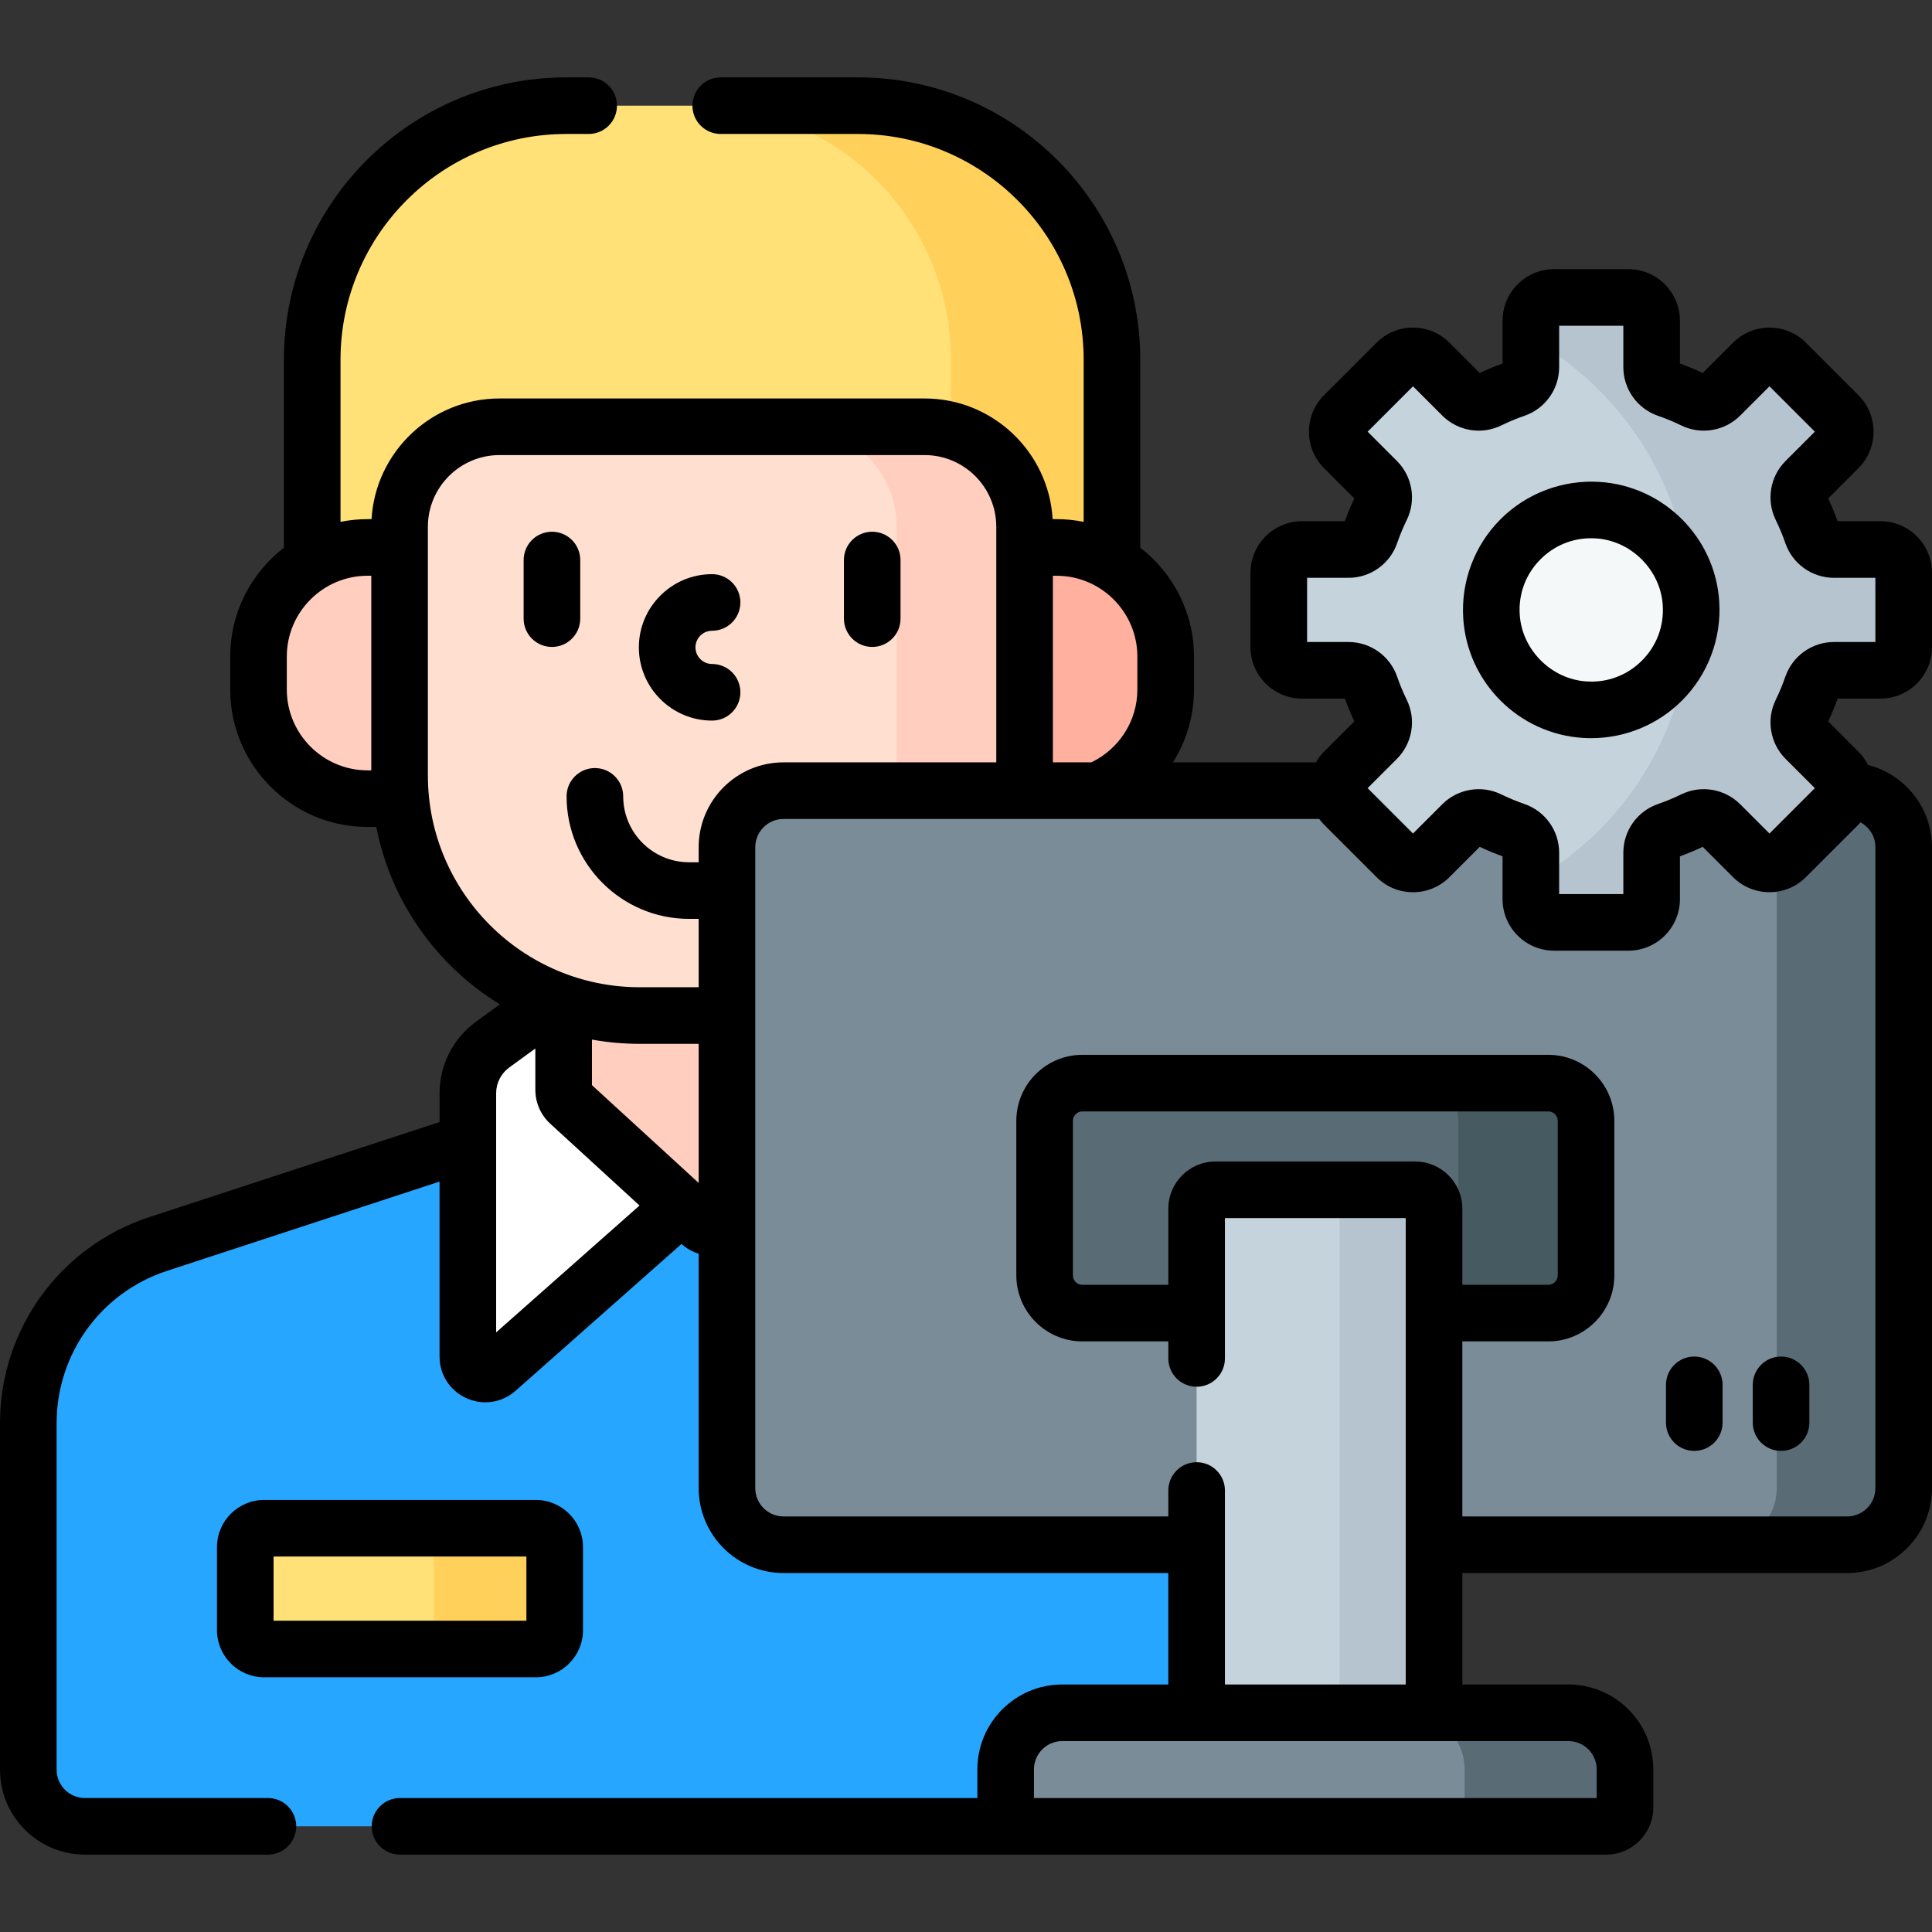 <!-- icon666.com - MILLIONS vector ICONS FREE --><svg id="Capa_1" enable-background="new 0 0 512 512" viewBox="0 0 512 512" xmlns="http://www.w3.org/2000/svg"><rect x="0" y="0" width="512" height="512" fill="#333333" stroke="none"/><g><g><g><path d="m97.437 146.077h9.458v-6.484c0-14.057 11.437-25.493 25.493-25.493h112.644c14.057 0 25.492 11.437 25.492 25.493v6.484h9.458c5.39 0 10.425 1.539 14.698 4.194v-54.952c0-37.177-30.138-67.315-67.315-67.315h-77.31c-37.177 0-67.315 30.138-67.315 67.315v54.951c4.271-2.654 9.307-4.193 14.697-4.193z" fill="#ffe177"></path></g><g><g><path d="m227.364 28.004h-42.679c37.177 0 67.315 30.138 67.315 67.315v19.756c10.678 3.04 18.523 12.877 18.523 24.517v6.484h9.458c5.39 0 10.425 1.539 14.698 4.194v-54.951c0-37.177-30.138-67.315-67.315-67.315z" fill="#ffd15b"></path></g></g><path d="m207.652 409.374c-8.284 0-15-6.716-15-15v-71.064l-.819.751c-1.767 1.62-4.48 1.62-6.247 0l-4.896-4.487-49.019 43.373c-2.984 2.64-7.687.522-7.687-3.463v-56.695l-82.045 26.868c-20.545 6.728-34.439 25.898-34.439 47.517v91.821c0 8.284 6.716 15 15 15h244.011v-15.091c0-8.284 6.716-15 15-15h35.607v-44.531h-109.466z" fill="#26a6fe"></path><g><path d="m142 437h-72c-2.761 0-5-2.239-5-5v-22c0-2.761 2.239-5 5-5h72c2.761 0 5 2.239 5 5v22c0 2.761-2.239 5-5 5z" fill="#ffe177"></path></g><g><path d="m142 405h-32c2.761 0 5 2.239 5 5v22c0 2.761-2.239 5-5 5h32c2.761 0 5-2.239 5-5v-22c0-2.762-2.239-5-5-5z" fill="#ffd15b"></path></g><g><g><g><g><g><g><g><path d="m106.895 205.497v-60.419h-9.458c-15.979 0-28.932 12.953-28.932 28.932v8.711c0 15.979 12.953 28.932 28.932 28.932h9.764c-.199-2.027-.306-4.079-.306-6.156z" fill="#ffcebf"></path></g><path d="m290.852 209.532c10.59-4.298 18.061-14.68 18.061-26.812v-8.711c0-15.978-12.953-28.932-28.932-28.932h-9.458v60.419c0 1.357-.061 2.7-.148 4.036z" fill="#ffb09e"></path></g><g><g><path d="m192.652 268.128h-23.126c-7.627 0-14.938-1.375-21.704-3.882l-17.304 12.607c-4.106 2.992-6.535 7.766-6.535 12.847v69.783c0 3.984 4.703 6.103 7.687 3.463l53.975-47.758c1.749-1.548 4.378-1.548 6.127 0l.879.778v-47.838z" fill="#fff"></path><path d="m192.652 268.203h-23.126c-7.05 0-13.824-1.187-20.154-3.342v23.979c0 1.296.544 2.533 1.5 3.409l34.714 31.811c1.767 1.62 4.48 1.62 6.247 0l.819-.751z" fill="#ffcebf"></path><path d="m192.652 224.532c0-8.284 6.716-15 15-15h63.731c.084-1.336.141-2.679.141-4.036v-65.905c0-14.631-11.861-26.493-26.493-26.493h-112.644c-14.631 0-26.493 11.861-26.493 26.493v65.905c0 35.143 28.489 63.631 63.631 63.631h23.126v-44.595z" fill="#ffdfcf"></path><g><path d="m237.628 139.592v65.905c0 1.357-.057 2.7-.141 4.036h33.895c.084-1.336.141-2.679.141-4.036v-65.905c0-14.631-11.861-26.493-26.493-26.493h-33.895c14.632 0 26.493 11.862 26.493 26.493z" fill="#ffcebf"></path></g></g></g></g></g></g></g></g></g><g><path d="m489.5 209.532h-.552c-.146 1.348-.708 2.659-1.741 3.692l-13.921 13.921c-2.406 2.406-6.306 2.406-8.712 0l-8.704-8.704c-1.857-1.858-4.688-2.333-7.048-1.178-2.256 1.103-4.588 2.074-6.988 2.901-2.478.854-4.135 3.191-4.135 5.811v12.302c0 3.402-2.758 6.16-6.16 6.16h-19.688c-3.402 0-6.16-2.758-6.16-6.16v-12.302c0-2.621-1.657-4.958-4.135-5.811-2.4-.827-4.732-1.797-6.988-2.901-2.36-1.154-5.19-.679-7.048 1.178l-8.704 8.704c-2.406 2.406-6.306 2.406-8.712 0l-13.921-13.921c-1.033-1.033-1.595-2.344-1.741-3.692h-146.79c-8.284 0-15 6.716-15 15v169.841c0 8.284 6.716 15 15 15h281.848c8.284 0 15-6.716 15-15v-169.841c0-8.284-6.716-15-15-15z" fill="#7a8c98"></path><path d="m489.5 209.532h-.552c-.146 1.348-.708 2.659-1.741 3.692l-13.921 13.921c-.707.707-1.549 1.18-2.438 1.472v165.756c0 8.284-6.716 15-15 15h33.652c8.284 0 15-6.716 15-15v-169.841c0-8.284-6.716-15-15-15z" fill="#596c76"></path><path d="m410.316 287.038h-123.48c-5.523 0-10 4.477-10 10v40.944c0 5.523 4.477 10 10 10h30.282v-27.677c0-2.762 2.239-5 5-5h52.917c2.761 0 5 2.238 5 5v27.677h30.282c5.523 0 10-4.477 10-10v-40.944c-.001-5.522-4.478-10-10.001-10z" fill="#596c76"></path><path d="m410.316 287.038h-33.836c5.523 0 10 4.477 10 10v40.944c0 4.269-2.68 7.903-6.446 9.338v.662h30.282c5.523 0 10-4.477 10-10v-40.944c0-5.522-4.477-10-10-10z" fill="#465a61"></path><path d="m380.034 453.904v-133.599c0-2.762-2.239-5-5-5h-52.917c-2.761 0-5 2.238-5 5v133.599z" fill="#c5d3dd"></path><path d="m355 320.305v133.599h25.034v-133.599c0-2.762-2.239-5-5-5h-25.034c2.761 0 5 2.239 5 5z" fill="#b6c4cf"></path><g><path d="m425.641 483.995h-159.13v-15.091c0-8.284 6.716-15 15-15h134.13c8.284 0 15 6.716 15 15v10.091c0 2.762-2.238 5-5 5z" fill="#7a8c98"></path></g><g><path d="m415.641 453.904h-42.511c8.284 0 15 6.716 15 15v10.091c0 2.761-2.239 5-5 5h42.511c2.761 0 5-2.239 5-5v-10.091c0-8.284-6.716-15-15-15z" fill="#596c76"></path></g></g><g><g><path d="m504.5 171.478v-19.688c0-3.402-2.758-6.161-6.16-6.161h-12.302c-2.62 0-4.958-1.658-5.811-4.135-.827-2.4-1.797-4.732-2.901-6.988-1.154-2.36-.679-5.19 1.178-7.048l8.704-8.704c2.406-2.406 2.406-6.307 0-8.712l-13.921-13.921c-2.406-2.406-6.306-2.406-8.712 0l-8.704 8.704c-1.858 1.858-4.688 2.333-7.048 1.178-2.256-1.104-4.588-2.074-6.988-2.901-2.478-.854-4.135-3.191-4.135-5.811v-12.301c0-3.402-2.758-6.16-6.16-6.16h-19.688c-3.402 0-6.16 2.758-6.16 6.16v12.302c0 2.621-1.658 4.958-4.135 5.811-2.399.827-4.732 1.797-6.987 2.901-2.36 1.154-5.19.679-7.048-1.178l-8.704-8.704c-2.406-2.406-6.306-2.406-8.712 0l-13.921 13.921c-2.406 2.406-2.406 6.306 0 8.712l8.704 8.704c1.858 1.858 2.333 4.688 1.178 7.048-1.103 2.256-2.074 4.588-2.901 6.988-.854 2.478-3.191 4.135-5.811 4.135h-12.302c-3.402 0-6.16 2.758-6.16 6.161v19.688c0 3.402 2.758 6.16 6.16 6.16h12.302c2.621 0 4.958 1.658 5.811 4.135.827 2.399 1.797 4.732 2.901 6.988 1.154 2.36.679 5.19-1.178 7.048l-8.704 8.704c-2.406 2.406-2.406 6.306 0 8.712l13.921 13.921c2.406 2.406 6.306 2.406 8.712 0l8.704-8.704c1.858-1.857 4.688-2.333 7.048-1.178 2.256 1.103 4.588 2.074 6.988 2.901 2.478.854 4.135 3.191 4.135 5.811v12.302c0 3.402 2.758 6.161 6.16 6.161h19.688c3.402 0 6.16-2.758 6.16-6.161v-12.302c0-2.621 1.658-4.958 4.135-5.811 2.4-.827 4.732-1.797 6.988-2.901 2.36-1.154 5.19-.679 7.048 1.178l8.704 8.704c2.406 2.406 6.306 2.406 8.712 0l13.921-13.921c2.406-2.406 2.406-6.306 0-8.712l-8.704-8.704c-1.858-1.858-2.332-4.688-1.178-7.048 1.103-2.256 2.074-4.588 2.901-6.987.854-2.478 3.191-4.135 5.811-4.135h12.302c3.401-.002 6.159-2.76 6.159-6.162z" fill="#c5d3dd"></path></g><g><path d="m498.339 145.629h-12.302c-2.62 0-4.958-1.657-5.811-4.135-.827-2.4-1.797-4.732-2.901-6.988-1.154-2.36-.679-5.19 1.178-7.048l8.704-8.704c2.406-2.406 2.406-6.307 0-8.712l-13.921-13.921c-2.406-2.406-6.306-2.406-8.712 0l-8.704 8.704c-1.857 1.858-4.688 2.333-7.048 1.178-2.256-1.104-4.588-2.074-6.988-2.901-2.478-.854-4.135-3.191-4.135-5.811v-12.301c0-3.402-2.758-6.161-6.16-6.161h-19.688c-3.402 0-6.16 2.758-6.16 6.161v4.668c23.724 13.353 40.338 38.114 42.139 66.617 2.098 33.196-15.453 62.501-42.139 77.418v4.586c0 3.402 2.758 6.16 6.16 6.16h19.688c3.402 0 6.16-2.758 6.16-6.16v-12.302c0-2.621 1.658-4.958 4.135-5.811 2.4-.827 4.732-1.797 6.988-2.901 2.36-1.154 5.19-.679 7.048 1.178l8.704 8.704c2.406 2.406 6.306 2.406 8.712 0l13.921-13.921c2.406-2.406 2.406-6.306 0-8.712l-8.704-8.704c-1.858-1.858-2.333-4.688-1.178-7.048 1.104-2.256 2.074-4.588 2.901-6.987.854-2.478 3.191-4.135 5.811-4.135h12.302c3.402 0 6.161-2.758 6.161-6.16v-19.69c0-3.402-2.758-6.161-6.161-6.161z" fill="#b6c4cf"></path></g><g><path d="m448.134 159.913c1.01 15.988-12.171 29.169-28.159 28.159-13.185-.833-23.884-11.532-24.717-24.717-1.01-15.988 12.171-29.169 28.159-28.159 13.184.833 23.883 11.531 24.717 24.717z" fill="#f5f8f9"></path></g></g><g><path d="m154.5 432v-22c0-6.893-5.607-12.5-12.5-12.5h-72c-6.893 0-12.5 5.607-12.5 12.5v22c0 6.893 5.607 12.5 12.5 12.5h72c6.893 0 12.5-5.608 12.5-12.5zm-15-2.5h-67v-17h67z"></path><path d="m146.267 140.915c-4.143 0-7.5 3.357-7.5 7.5v15.528c0 4.143 3.357 7.5 7.5 7.5s7.5-3.357 7.5-7.5v-15.528c0-4.143-3.358-7.5-7.5-7.5z"></path><path d="m231.151 171.443c4.143 0 7.5-3.357 7.5-7.5v-15.528c0-4.143-3.357-7.5-7.5-7.5s-7.5 3.357-7.5 7.5v15.528c0 4.142 3.358 7.5 7.5 7.5z"></path><path d="m188.709 167.157c4.143 0 7.5-3.357 7.5-7.5s-3.357-7.5-7.5-7.5c-10.699 0-19.404 8.705-19.404 19.404 0 10.7 8.705 19.405 19.404 19.405 4.143 0 7.5-3.357 7.5-7.5s-3.357-7.5-7.5-7.5c-2.429 0-4.404-1.977-4.404-4.405s1.975-4.404 4.404-4.404z"></path><path d="m449 359.5c-4.143 0-7.5 3.357-7.5 7.5v10c0 4.143 3.357 7.5 7.5 7.5s7.5-3.357 7.5-7.5v-10c0-4.143-3.357-7.5-7.5-7.5z"></path><path d="m472 359.5c-4.143 0-7.5 3.357-7.5 7.5v10c0 4.143 3.357 7.5 7.5 7.5s7.5-3.357 7.5-7.5v-10c0-4.143-3.357-7.5-7.5-7.5z"></path><path d="m498.34 185.138c7.532 0 13.66-6.128 13.66-13.661v-19.687c0-7.532-6.128-13.66-13.66-13.66h-11.348c-.738-2.046-1.579-4.071-2.51-6.043l8.029-8.028c5.324-5.325 5.325-13.991-.001-19.319l-13.92-13.919c-2.58-2.581-6.011-4.003-9.66-4.003-3.648 0-7.079 1.421-9.66 4.001l-8.027 8.028c-1.974-.932-3.999-1.772-6.044-2.51v-11.347c0-7.533-6.128-13.661-13.66-13.661h-19.688c-7.532 0-13.66 6.128-13.66 13.661v11.347c-2.045.737-4.07 1.578-6.044 2.51l-8.026-8.026c-2.58-2.581-6.011-4.003-9.66-4.003-3.65 0-7.081 1.422-9.659 4.001l-13.924 13.923c-5.324 5.326-5.323 13.992.001 19.317l8.029 8.028c-.931 1.972-1.771 3.997-2.51 6.043h-11.347c-7.533 0-13.661 6.128-13.661 13.66v19.688c0 7.533 6.128 13.661 13.661 13.661h11.348c.737 2.047 1.579 4.072 2.508 6.042l-8.029 8.03c-.86.861-1.567 1.815-2.149 2.822h-37.882c3.52-5.603 5.566-12.221 5.566-19.312v-8.712c0-11.739-5.586-22.193-14.234-28.86v-49.83c0-41.253-33.562-74.814-74.815-74.814h-36.364c-4.143 0-7.5 3.357-7.5 7.5s3.357 7.5 7.5 7.5h36.363c32.982 0 59.815 26.833 59.815 59.814v42.975c-2.328-.468-4.734-.717-7.197-.717h-1.023c-1.047-17.809-15.861-31.978-33.927-31.978h-112.643c-18.067 0-32.881 14.169-33.928 31.978h-1.023c-2.464 0-4.87.249-7.198.717v-42.975c0-32.981 26.834-59.814 59.816-59.814h5.945c4.143 0 7.5-3.357 7.5-7.5s-3.357-7.5-7.5-7.5h-5.945c-41.254 0-74.816 33.562-74.816 74.814v49.831c-8.647 6.667-14.233 17.12-14.233 28.859v8.712c0 20.089 16.343 36.432 36.432 36.432h2.287c3.877 19.856 16.046 36.772 32.732 47.011l-6.354 4.629c-6.022 4.389-9.618 11.457-9.618 18.909v7.652l-76.878 25.176c-23.691 7.758-39.607 29.718-39.607 54.644v91.821c0 12.406 10.094 22.5 22.5 22.5h48.5c4.143 0 7.5-3.357 7.5-7.5s-3.357-7.5-7.5-7.5h-48.5c-4.136 0-7.5-3.364-7.5-7.5v-91.821c0-18.424 11.765-34.655 29.273-40.39l72.21-23.648v46.347c0 4.833 2.737 9.068 7.145 11.054 1.628.733 3.334 1.093 5.022 1.093 2.881-.001 5.707-1.047 7.989-3.066l43.966-38.902c1.358 1.222 2.913 2.078 4.547 2.586v62.126c0 12.406 10.094 22.5 22.5 22.5h101.965v29.531h-28.106c-12.406 0-22.5 10.094-22.5 22.5v7.591h-153.011c-4.143 0-7.5 3.357-7.5 7.5s3.357 7.5 7.5 7.5l319.642-.001c6.893 0 12.5-5.607 12.5-12.5v-10.09c0-12.406-10.094-22.5-22.5-22.5h-28.107v-29.531h101.965c12.406 0 22.5-10.094 22.5-22.5v-169.841c0-10.494-7.222-19.331-16.957-21.807-.637-1.268-1.475-2.46-2.532-3.517l-8.028-8.028c.929-1.969 1.77-3.994 2.509-6.042h11.348zm-399.945 19.014h-.958c-11.817 0-21.432-9.614-21.432-21.432v-8.712c0-11.817 9.614-21.432 21.432-21.432h.958zm180.628-51.575h.958c11.817 0 21.432 9.614 21.432 21.432v8.712c0 8.51-4.998 15.855-12.202 19.312h-10.188zm-147.54 200.52v-63.396c0-2.674 1.29-5.211 3.451-6.786l6.938-5.054v10.98c0 3.39 1.434 6.647 3.933 8.938l23.677 21.698zm53.669-39.607-28.28-25.916v-12.073c4.107.741 8.336 1.128 12.654 1.128h15.626zm0-88.957v3.978h-2.532c-9.631 0-17.467-7.836-17.467-17.467 0-4.143-3.357-7.5-7.5-7.5s-7.5 3.357-7.5 7.5c0 17.902 14.564 32.467 32.467 32.467h2.532v18.118h-15.626c-30.951 0-56.132-25.181-56.132-56.132v-65.904c0-10.473 8.521-18.993 18.993-18.993h112.644c10.473 0 18.992 8.521 18.992 18.993v62.44h-56.371c-12.406 0-22.5 10.093-22.5 22.5zm230.49 236.872c4.136 0 7.5 3.364 7.5 7.5v7.59h-149.131v-7.59c0-4.136 3.364-7.5 7.5-7.5zm-40.608-153.6h-52.917c-6.893 0-12.5 5.607-12.5 12.5v20.177h-22.781c-1.379 0-2.5-1.121-2.5-2.5v-40.943c0-1.379 1.121-2.5 2.5-2.5h123.48c1.379 0 2.5 1.121 2.5 2.5v40.943c0 1.379-1.121 2.5-2.5 2.5h-22.782v-20.177c0-6.892-5.607-12.5-12.5-12.5zm117.479-89.278c.192-.192.361-.397.539-.597 2.348 1.268 3.948 3.752 3.948 6.603v169.841c0 4.136-3.364 7.5-7.5 7.5h-101.966v-46.392h22.782c9.649 0 17.5-7.851 17.5-17.5v-40.943c0-9.649-7.851-17.5-17.5-17.5h-123.48c-9.649 0-17.5 7.851-17.5 17.5v40.943c0 9.649 7.851 17.5 17.5 17.5h22.781v4.518c0 4.143 3.357 7.5 7.5 7.5s7.5-3.357 7.5-7.5v-37.194h47.917v123.6h-47.917v-51.406c0-4.143-3.357-7.5-7.5-7.5s-7.5 3.357-7.5 7.5v6.874h-101.965c-4.136 0-7.5-3.364-7.5-7.5v-169.841c0-4.136 3.364-7.5 7.5-7.5h141.954c.388.519.802 1.025 1.274 1.496l13.921 13.921c2.58 2.579 6.011 4 9.66 4 3.648 0 7.079-1.421 9.659-4l8.027-8.028c1.974.931 3.999 1.771 6.044 2.509v11.348c0 7.532 6.128 13.66 13.66 13.66h19.688c7.532 0 13.66-6.128 13.66-13.66v-11.349c2.047-.738 4.072-1.579 6.044-2.509l8.029 8.029c5.327 5.325 13.993 5.324 19.316-.001zm-19.377-39.198c-.719 2.087-1.576 4.15-2.548 6.137-2.561 5.235-1.511 11.523 2.612 15.646l7.758 7.757-12.027 12.026-7.757-7.757c-4.123-4.121-10.409-5.174-15.646-2.611-1.986.972-4.052 1.828-6.136 2.547-5.498 1.895-9.192 7.079-9.192 12.902v10.962h-17.008v-10.962c0-5.823-3.694-11.008-9.191-12.902-2.082-.718-4.147-1.575-6.137-2.547-5.235-2.56-11.522-1.512-15.646 2.611l-7.757 7.757-12.027-12.026 7.756-7.756c4.125-4.122 5.176-10.411 2.613-15.649-.972-1.985-1.828-4.049-2.546-6.134-1.894-5.497-7.079-9.191-12.902-9.191h-10.963v-17.009h10.963c5.823 0 11.008-3.694 12.901-9.191.718-2.083 1.575-4.147 2.548-6.136 2.561-5.235 1.511-11.523-2.612-15.647l-7.757-7.756 12.026-12.026 7.757 7.757c4.124 4.123 10.411 5.172 15.647 2.611 1.989-.974 4.053-1.83 6.135-2.547 5.498-1.895 9.192-7.079 9.192-12.902v-10.964h17.008v10.963c0 5.823 3.694 11.008 9.194 12.903 2.08.716 4.144 1.572 6.134 2.546 5.234 2.56 11.522 1.511 15.646-2.611l7.757-7.757 12.026 12.026-7.757 7.756c-4.123 4.124-5.173 10.412-2.612 15.647.973 1.988 1.83 4.053 2.548 6.135 1.894 5.498 7.079 9.192 12.902 9.192h10.962v17.009h-10.962c-5.823 0-11.009 3.695-12.902 9.191z"></path><path d="m423.89 127.71c-9.773-.604-19.329 2.985-26.23 9.887-6.9 6.9-10.504 16.462-9.887 26.23 1.075 17.014 14.716 30.654 31.729 31.729.72.045 1.438.067 2.155.067 9.008 0 17.683-3.563 24.074-9.955 6.9-6.9 10.505-16.461 9.888-26.229-1.075-17.013-14.716-30.653-31.729-31.729zm11.235 47.353c-3.912 3.913-9.117 5.886-14.678 5.523-9.338-.59-17.114-8.366-17.704-17.705-.352-5.553 1.61-10.765 5.522-14.678 3.614-3.614 8.336-5.562 13.412-5.562.419 0 .842.013 1.266.04 9.338.59 17.115 8.366 17.705 17.704.351 5.553-1.61 10.766-5.523 14.678z"></path></g></g></svg>
